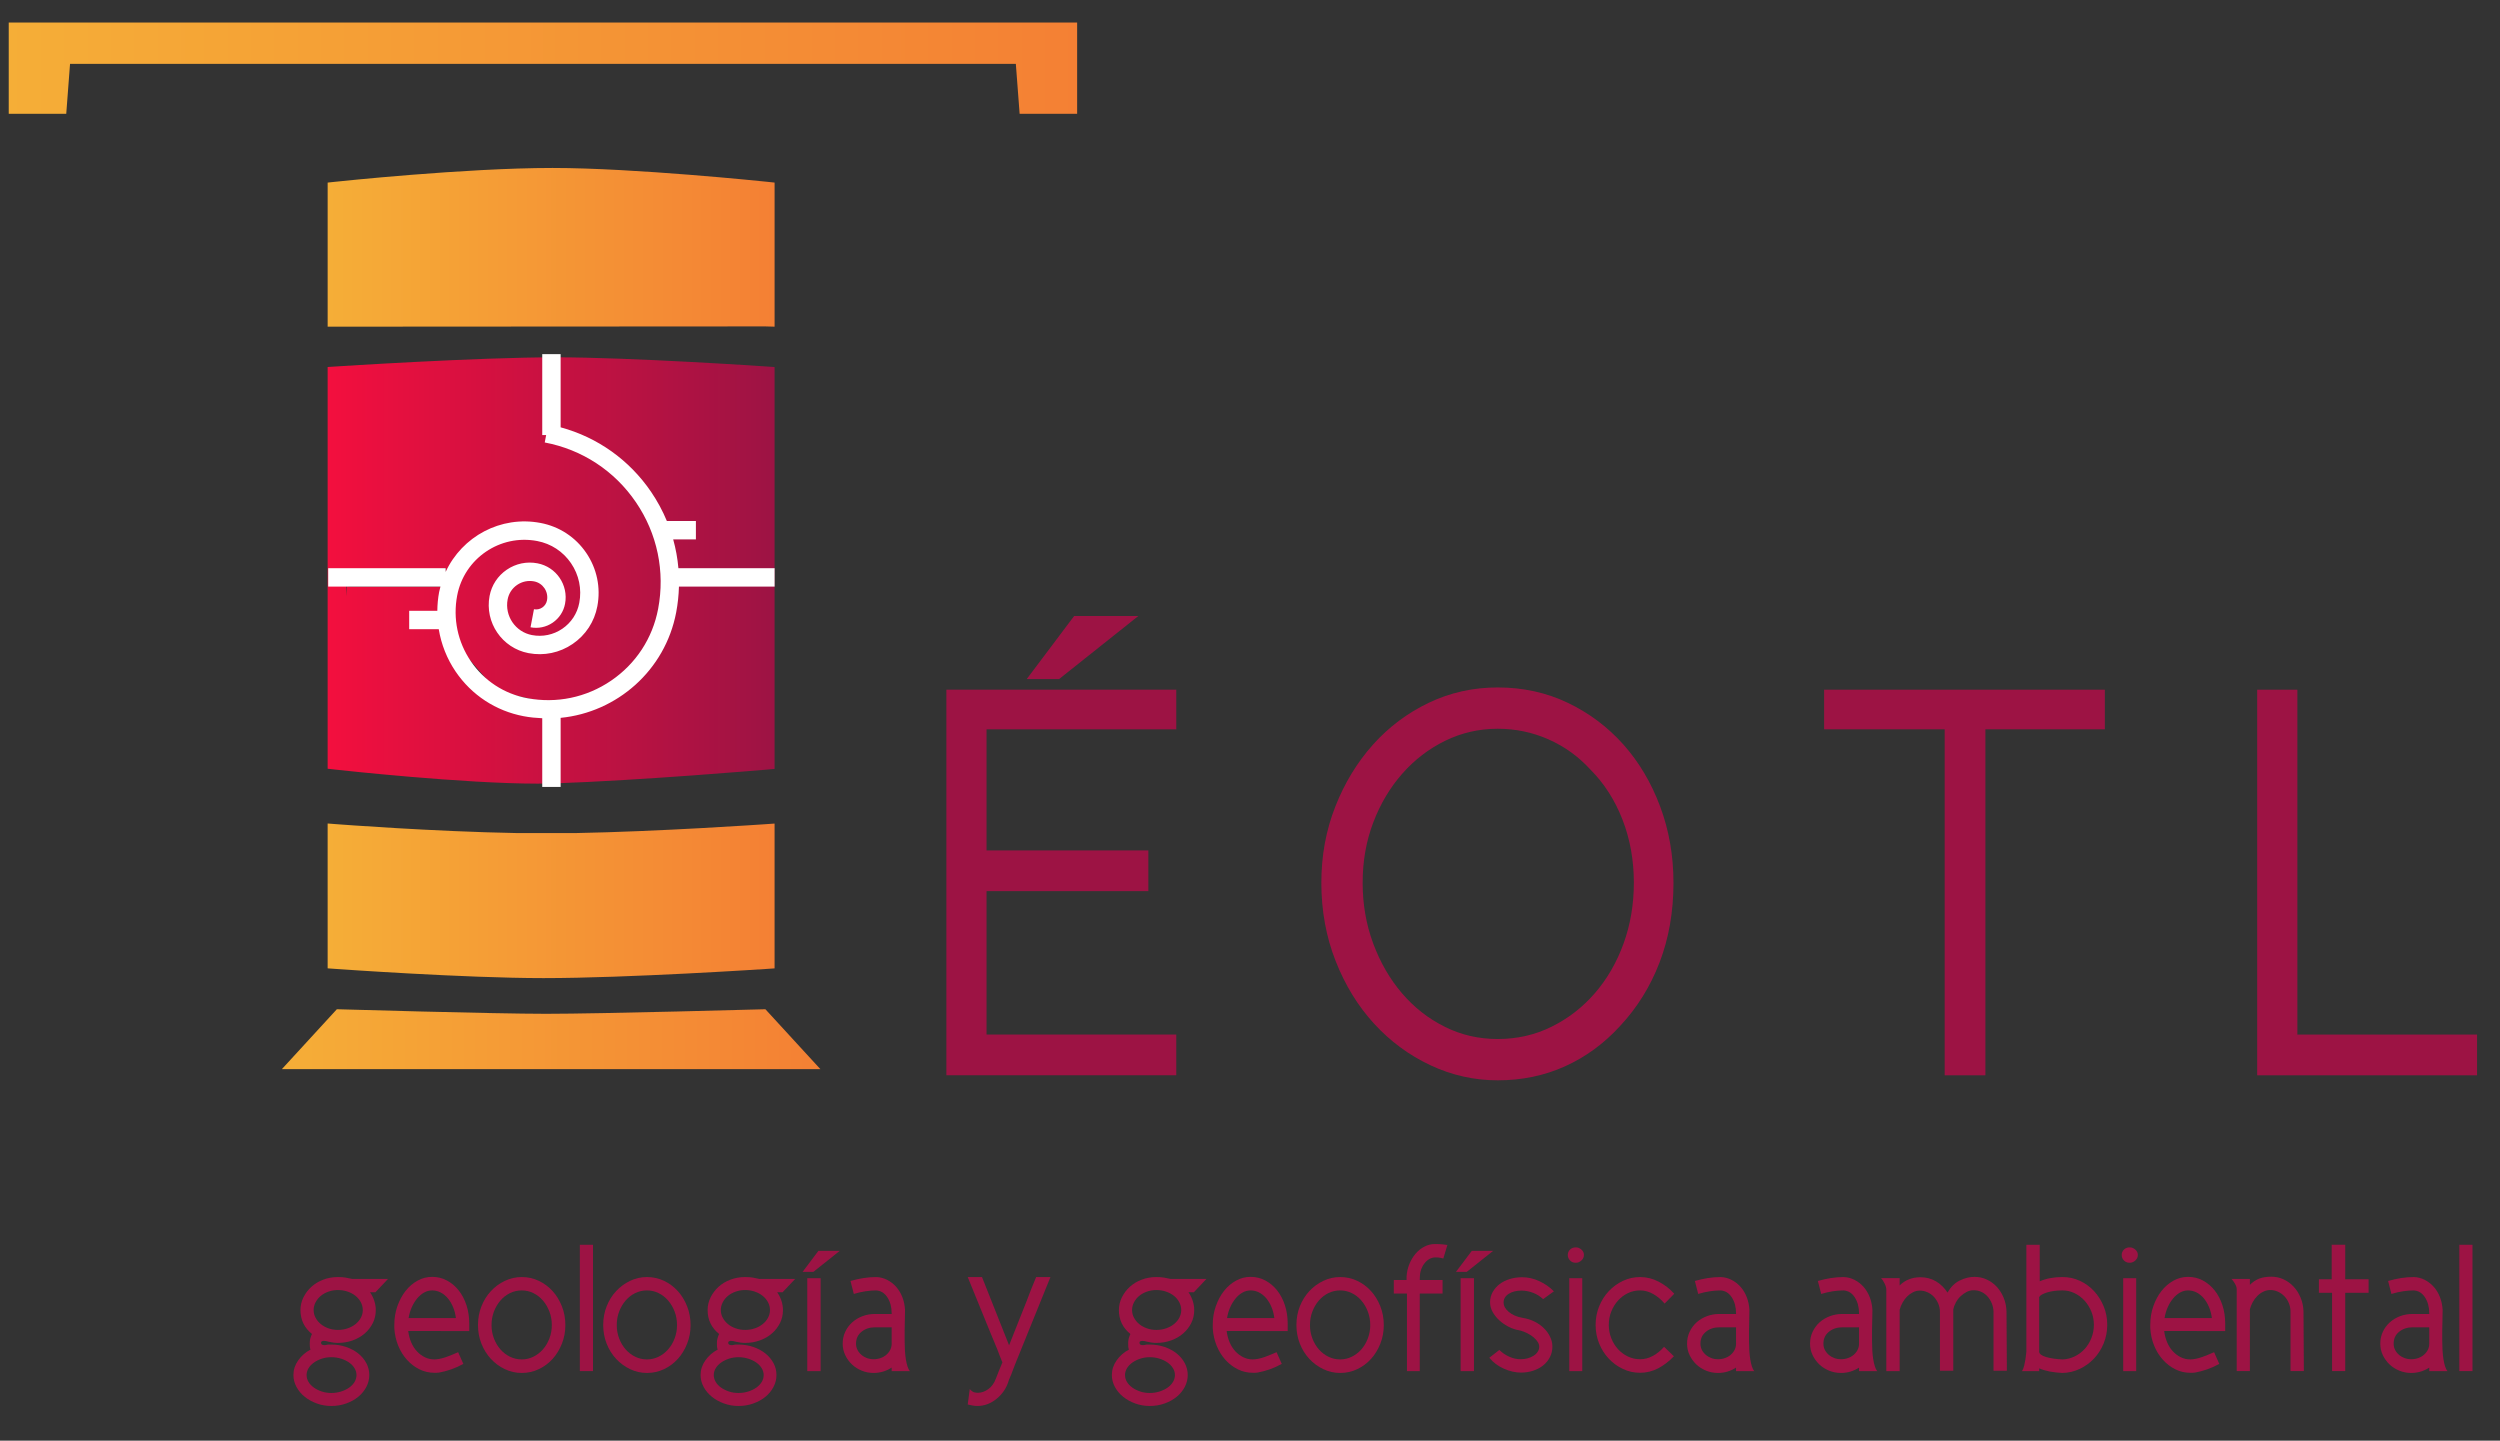 <?xml version="1.0" encoding="UTF-8" standalone="no"?>
<!-- Created with Inkscape (http://www.inkscape.org/) -->

<svg
   xmlns:dc="http://purl.org/dc/elements/1.1/"
   xmlns:cc="http://creativecommons.org/ns#"
   xmlns:rdf="http://www.w3.org/1999/02/22-rdf-syntax-ns#"
   xmlns:svg="http://www.w3.org/2000/svg"
   xmlns="http://www.w3.org/2000/svg"
   xmlns:sodipodi="http://sodipodi.sourceforge.net/DTD/sodipodi-0.dtd"
   xmlns:inkscape="http://www.inkscape.org/namespaces/inkscape"
   version="1.1"
   id="svg2"
   xml:space="preserve"
   width="590"
   height="340"
   viewBox="0 0 590 340"
   sodipodi:docname="LogoTeotl.svg"
   inkscape:version="0.92.3 (2405546, 2018-03-11)"><rect x="0" y="0" width="590" height="340" fill="#333333" stroke="none"/><defs
     id="defs6"><clipPath
       clipPathUnits="userSpaceOnUse"
       id="clipPath22"><path
         d="M 0,540 H 720 V 0 H 0 Z"
         id="path20"
         inkscape:connector-curvature="0" /></clipPath><linearGradient
       x1="0"
       y1="0"
       x2="1"
       y2="0"
       gradientUnits="userSpaceOnUse"
       gradientTransform="matrix(79.127,0,0,-79.127,197.962,386.862)"
       spreadMethod="pad"
       id="linearGradient136"><stop
         style="stop-opacity:1;stop-color:#f5ae37"
         offset="0"
         id="stop132" /><stop
         style="stop-opacity:1;stop-color:#f48034"
         offset="1"
         id="stop134" /></linearGradient><linearGradient
       x1="0"
       y1="0"
       x2="1"
       y2="0"
       gradientUnits="userSpaceOnUse"
       gradientTransform="matrix(79.127,0,0,-79.127,197.962,271.165)"
       spreadMethod="pad"
       id="linearGradient156"><stop
         style="stop-opacity:1;stop-color:#f5ae37"
         offset="0"
         id="stop152" /><stop
         style="stop-opacity:1;stop-color:#f48034"
         offset="1"
         id="stop154" /></linearGradient><linearGradient
       x1="0"
       y1="0"
       x2="1"
       y2="0"
       gradientUnits="userSpaceOnUse"
       gradientTransform="matrix(95.338,0,0,-95.338,189.857,246.665)"
       spreadMethod="pad"
       id="linearGradient176"><stop
         style="stop-opacity:1;stop-color:#f5ae37"
         offset="0"
         id="stop172" /><stop
         style="stop-opacity:1;stop-color:#f48034"
         offset="1"
         id="stop174" /></linearGradient><linearGradient
       x1="0"
       y1="0"
       x2="1"
       y2="0"
       gradientUnits="userSpaceOnUse"
       gradientTransform="matrix(79.127,0,0,-79.127,197.96,329.648)"
       spreadMethod="pad"
       id="linearGradient196"><stop
         style="stop-opacity:1;stop-color:#f30f3e"
         offset="0"
         id="stop192" /><stop
         style="stop-opacity:1;stop-color:#9d1344"
         offset="1"
         id="stop194" /></linearGradient><clipPath
       clipPathUnits="userSpaceOnUse"
       id="clipPath206"><path
         d="M 0,540 H 720 V 0 H 0 Z"
         id="path204"
         inkscape:connector-curvature="0" /></clipPath><linearGradient
       x1="0"
       y1="0"
       x2="1"
       y2="0"
       gradientUnits="userSpaceOnUse"
       gradientTransform="matrix(189.154,0,0,-189.154,141.5,418.581)"
       spreadMethod="pad"
       id="linearGradient228"><stop
         style="stop-opacity:1;stop-color:#f5ae37"
         offset="0"
         id="stop224" /><stop
         style="stop-opacity:1;stop-color:#f48034"
         offset="1"
         id="stop226" /></linearGradient><clipPath
       clipPathUnits="userSpaceOnUse"
       id="clipPath238"><path
         d="M 0,540 H 720 V 0 H 0 Z"
         id="path236"
         inkscape:connector-curvature="0" /></clipPath></defs><sodipodi:namedview
     pagecolor="#ffffff"
     bordercolor="#666666"
     borderopacity="1"
     objecttolerance="10"
     gridtolerance="10"
     guidetolerance="10"
     inkscape:pageopacity="0"
     inkscape:pageshadow="2"
     inkscape:window-width="2400"
     inkscape:window-height="1271"
     id="namedview4"
     showgrid="false"
     inkscape:zoom="0.92709556"
     inkscape:cx="160.55257"
     inkscape:cy="376.43487"
     inkscape:window-x="2391"
     inkscape:window-y="-9"
     inkscape:window-maximized="1"
     inkscape:current-layer="g10" /><g
     id="g10"
     inkscape:groupmode="layer"
     inkscape:label="Manual de Identidad-Teotl"
     transform="matrix(1.333,0,0,-1.333,0,340)"><g
       id="g4865"
       transform="translate(-139.953,-175.583)"><g
         id="g16"><g
           clip-path="url(#clipPath22)"
           id="g18"><g
             transform="translate(195.48,198.706)"
             id="g24"><path
               inkscape:connector-curvature="0"
               id="path26"
               style="fill:#9d1344;fill-opacity:1;fill-rule:nonzero;stroke:none"
               d="m 0,0 c 0,-0.481 0.115,-0.937 0.346,-1.363 0.23,-0.428 0.536,-0.8 0.919,-1.116 0.384,-0.319 0.839,-0.57 1.363,-0.755 0.525,-0.188 1.083,-0.28 1.674,-0.28 0.613,0 1.189,0.092 1.725,0.28 0.537,0.185 1.001,0.436 1.395,0.755 0.394,0.316 0.706,0.688 0.937,1.116 0.23,0.426 0.345,0.882 0.345,1.363 0,0.48 -0.115,0.94 -0.345,1.38 C 8.128,1.817 7.816,2.195 7.422,2.512 7.028,2.83 6.564,3.081 6.027,3.267 5.491,3.454 4.915,3.548 4.302,3.548 3.711,3.548 3.153,3.454 2.628,3.267 2.104,3.081 1.649,2.83 1.265,2.512 0.882,2.195 0.576,1.817 0.346,1.38 0.115,0.94 0,0.48 0,0 m -1.247,-11.494 c 0,-0.439 0.116,-0.849 0.346,-1.233 0.228,-0.382 0.546,-0.716 0.952,-1.001 0.404,-0.285 0.87,-0.515 1.395,-0.691 0.525,-0.173 1.085,-0.261 1.674,-0.261 0.615,0 1.194,0.088 1.742,0.261 0.547,0.176 1.023,0.406 1.429,0.691 0.403,0.285 0.722,0.619 0.952,1.001 0.23,0.384 0.345,0.794 0.345,1.233 0,0.416 -0.115,0.813 -0.345,1.198 -0.23,0.383 -0.549,0.716 -0.952,1.001 -0.406,0.285 -0.882,0.516 -1.429,0.691 -0.548,0.173 -1.127,0.261 -1.742,0.261 -0.589,0 -1.149,-0.088 -1.674,-0.261 -0.525,-0.175 -0.991,-0.406 -1.395,-0.691 -0.406,-0.285 -0.724,-0.618 -0.952,-1.001 -0.23,-0.385 -0.346,-0.782 -0.346,-1.198 m 3.284,5.286 c 0.043,0 0.07,0.006 0.082,0.018 0.012,0.009 0.039,0.015 0.082,0.015 h 0.067 c 0.108,0.045 0.245,0.067 0.409,0.067 H 3.12 c 0.942,0 1.824,-0.143 2.644,-0.428 0.821,-0.285 1.533,-0.667 2.136,-1.15 0.601,-0.481 1.078,-1.051 1.429,-1.707 0.349,-0.657 0.525,-1.357 0.525,-2.101 0,-0.745 -0.176,-1.451 -0.525,-2.118 -0.351,-0.668 -0.828,-1.249 -1.429,-1.742 -0.603,-0.493 -1.315,-0.887 -2.136,-1.181 -0.82,-0.297 -1.702,-0.444 -2.644,-0.444 -0.897,0 -1.75,0.147 -2.56,0.444 -0.811,0.294 -1.522,0.688 -2.135,1.181 -0.614,0.493 -1.1,1.074 -1.461,1.742 -0.363,0.667 -0.542,1.373 -0.542,2.118 0,0.919 0.279,1.777 0.837,2.578 0.558,0.798 1.285,1.439 2.183,1.92 -0.064,0.175 -0.103,0.362 -0.115,0.559 -0.01,0.198 -0.015,0.405 -0.015,0.623 0,0.285 0.037,0.564 0.114,0.839 0.076,0.273 0.17,0.519 0.28,0.738 -1.358,1.094 -2.038,2.507 -2.038,4.237 0,0.789 0.176,1.538 0.527,2.25 0.349,0.71 0.822,1.335 1.411,1.871 0.591,0.537 1.291,0.958 2.103,1.265 0.81,0.306 1.674,0.46 2.593,0.46 0.549,0 1.007,-0.034 1.38,-0.099 C 6.055,5.683 6.427,5.604 6.8,5.517 h 6.37 L 10.937,3.153 H 9.984 C 10.291,2.715 10.538,2.221 10.724,1.675 10.909,1.126 11.003,0.568 11.003,0 c 0,-0.833 -0.176,-1.6 -0.525,-2.3 C 10.126,-3 9.65,-3.613 9.05,-4.138 8.447,-4.663 7.734,-5.074 6.915,-5.369 6.094,-5.666 5.223,-5.814 4.302,-5.814 c -0.327,0 -0.618,0.021 -0.87,0.066 -0.251,0.043 -0.486,0.088 -0.704,0.131 -0.395,0.109 -0.703,0.166 -0.921,0.166 -0.109,0 -0.219,-0.024 -0.328,-0.067 -0.109,-0.044 -0.164,-0.121 -0.164,-0.23 0,-0.196 0.06,-0.323 0.18,-0.376 0.121,-0.057 0.248,-0.084 0.378,-0.084 z" /></g><g
             transform="translate(220.669,197.294)"
             id="g28"><path
               inkscape:connector-curvature="0"
               id="path30"
               style="fill:#9d1344;fill-opacity:1;fill-rule:nonzero;stroke:none"
               d="m 0,0 c -0.088,0.7 -0.257,1.353 -0.509,1.953 -0.252,0.603 -0.564,1.122 -0.935,1.561 -0.372,0.437 -0.794,0.776 -1.264,1.018 -0.472,0.24 -0.97,0.362 -1.495,0.362 -0.505,0 -0.981,-0.127 -1.43,-0.379 C -6.082,4.264 -6.491,3.914 -6.864,3.465 -7.237,3.017 -7.553,2.495 -7.816,1.904 -8.078,1.313 -8.265,0.679 -8.374,0 Z m -3.842,-7.325 c 0.307,0 0.646,0.039 1.019,0.115 0.37,0.078 0.743,0.182 1.116,0.313 0.373,0.132 0.739,0.273 1.101,0.427 0.36,0.152 0.694,0.296 1,0.427 l 0.919,-2.07 c -0.7,-0.394 -1.411,-0.716 -2.134,-0.968 -0.722,-0.251 -1.444,-0.442 -2.168,-0.575 -0.131,-0.022 -0.279,-0.032 -0.443,-0.032 h -0.41 c -0.919,0 -1.791,0.202 -2.61,0.607 -0.822,0.404 -1.555,0.964 -2.201,1.675 -0.646,0.712 -1.167,1.549 -1.561,2.512 -0.394,0.964 -0.622,1.993 -0.689,3.087 v 0.624 c 0,1.162 0.181,2.256 0.543,3.285 0.36,1.028 0.842,1.925 1.443,2.692 0.603,0.767 1.31,1.374 2.119,1.824 0.81,0.447 1.674,0.673 2.595,0.673 0.941,0 1.811,-0.214 2.611,-0.642 C -0.794,6.224 -0.098,5.637 0.494,4.894 1.085,4.148 1.543,3.272 1.873,2.266 2.201,1.259 2.365,0.164 2.365,-1.019 v -1.28 H -8.44 c 0.087,-0.723 0.263,-1.39 0.526,-2.004 0.262,-0.612 0.595,-1.138 1.001,-1.576 0.406,-0.439 0.871,-0.788 1.395,-1.052 0.527,-0.261 1.085,-0.394 1.676,-0.394" /></g><g
             transform="translate(226.976,196.045)"
             id="g32"><path
               inkscape:connector-curvature="0"
               id="path34"
               style="fill:#9d1344;fill-opacity:1;fill-rule:nonzero;stroke:none"
               d="m 0,0 c 0,-0.831 0.141,-1.619 0.425,-2.364 0.285,-0.744 0.67,-1.39 1.15,-1.938 0.482,-0.547 1.046,-0.979 1.692,-1.298 0.645,-0.316 1.342,-0.476 2.085,-0.476 0.722,0 1.407,0.16 2.053,0.476 0.646,0.319 1.209,0.751 1.691,1.298 0.482,0.548 0.865,1.194 1.15,1.938 0.285,0.745 0.427,1.533 0.427,2.364 0,0.854 -0.142,1.653 -0.427,2.398 C 9.961,3.142 9.578,3.793 9.096,4.354 8.614,4.911 8.051,5.349 7.405,5.666 6.759,5.982 6.074,6.143 5.352,6.143 4.609,6.143 3.912,5.982 3.267,5.666 2.621,5.349 2.057,4.911 1.575,4.354 1.095,3.793 0.71,3.142 0.425,2.398 0.141,1.653 0,0.854 0,0 m -2.398,0 c 0,1.183 0.201,2.289 0.607,3.317 0.406,1.031 0.964,1.928 1.676,2.695 0.71,0.764 1.537,1.374 2.478,1.822 0.942,0.449 1.939,0.673 2.989,0.673 1.073,0 2.08,-0.224 3.023,-0.673 C 9.315,7.386 10.13,6.776 10.821,6.012 11.51,5.245 12.056,4.348 12.462,3.317 12.868,2.289 13.071,1.183 13.071,0 c 0,-1.161 -0.203,-2.255 -0.609,-3.283 C 12.056,-4.312 11.51,-5.209 10.821,-5.977 10.13,-6.743 9.315,-7.35 8.375,-7.799 7.432,-8.247 6.425,-8.472 5.352,-8.472 c -1.05,0 -2.047,0.225 -2.989,0.673 -0.941,0.449 -1.768,1.056 -2.478,1.822 -0.712,0.768 -1.27,1.665 -1.676,2.694 -0.406,1.028 -0.607,2.122 -0.607,3.283" /></g><path
             inkscape:connector-curvature="0"
             id="path36"
             style="fill:#9d1344;fill-opacity:1;fill-rule:nonzero;stroke:none"
             d="m 242.608,210.268 h 2.332 v -22.366 h -2.332 z" /><g
             transform="translate(249.145,196.045)"
             id="g38"><path
               inkscape:connector-curvature="0"
               id="path40"
               style="fill:#9d1344;fill-opacity:1;fill-rule:nonzero;stroke:none"
               d="M 0,0 C 0,-0.831 0.14,-1.619 0.425,-2.364 0.71,-3.108 1.094,-3.754 1.574,-4.302 2.056,-4.849 2.62,-5.281 3.266,-5.6 c 0.646,-0.316 1.342,-0.476 2.086,-0.476 0.722,0 1.407,0.16 2.052,0.476 0.646,0.319 1.21,0.751 1.692,1.298 0.482,0.548 0.864,1.194 1.149,1.938 0.285,0.745 0.427,1.533 0.427,2.364 0,0.854 -0.142,1.653 -0.427,2.398 C 9.96,3.142 9.578,3.793 9.096,4.354 8.614,4.911 8.05,5.349 7.404,5.666 6.759,5.982 6.074,6.143 5.352,6.143 4.608,6.143 3.912,5.982 3.266,5.666 2.62,5.349 2.056,4.911 1.574,4.354 1.094,3.793 0.71,3.142 0.425,2.398 0.14,1.653 0,0.854 0,0 m -2.398,0 c 0,1.183 0.201,2.289 0.606,3.317 0.406,1.031 0.964,1.928 1.677,2.695 0.71,0.764 1.537,1.374 2.478,1.822 0.942,0.449 1.939,0.673 2.989,0.673 1.073,0 2.08,-0.224 3.022,-0.673 C 9.314,7.386 10.13,6.776 10.821,6.012 11.51,5.245 12.056,4.348 12.462,3.317 12.868,2.289 13.071,1.183 13.071,0 c 0,-1.161 -0.203,-2.255 -0.609,-3.283 C 12.056,-4.312 11.51,-5.209 10.821,-5.977 10.13,-6.743 9.314,-7.35 8.374,-7.799 7.432,-8.247 6.425,-8.472 5.352,-8.472 c -1.05,0 -2.047,0.225 -2.989,0.673 -0.941,0.449 -1.768,1.056 -2.478,1.822 -0.713,0.768 -1.271,1.665 -1.677,2.694 -0.405,1.028 -0.606,2.122 -0.606,3.283" /></g><g
             transform="translate(267.567,198.706)"
             id="g42"><path
               inkscape:connector-curvature="0"
               id="path44"
               style="fill:#9d1344;fill-opacity:1;fill-rule:nonzero;stroke:none"
               d="m 0,0 c 0,-0.481 0.115,-0.937 0.346,-1.363 0.23,-0.428 0.536,-0.8 0.919,-1.116 0.384,-0.319 0.839,-0.57 1.363,-0.755 0.525,-0.188 1.083,-0.28 1.675,-0.28 0.612,0 1.188,0.092 1.724,0.28 0.537,0.185 1.001,0.436 1.395,0.755 0.394,0.316 0.707,0.688 0.937,1.116 0.23,0.426 0.346,0.882 0.346,1.363 0,0.48 -0.116,0.94 -0.346,1.38 C 8.129,1.817 7.816,2.195 7.422,2.512 7.028,2.83 6.564,3.081 6.027,3.267 5.491,3.454 4.915,3.548 4.303,3.548 3.711,3.548 3.153,3.454 2.628,3.267 2.104,3.081 1.649,2.83 1.265,2.512 0.882,2.195 0.576,1.817 0.346,1.38 0.115,0.94 0,0.48 0,0 m -1.247,-11.494 c 0,-0.439 0.116,-0.849 0.346,-1.233 0.228,-0.382 0.546,-0.716 0.952,-1.001 0.404,-0.285 0.87,-0.515 1.395,-0.691 0.525,-0.173 1.085,-0.261 1.674,-0.261 0.615,0 1.194,0.088 1.742,0.261 0.547,0.176 1.023,0.406 1.429,0.691 0.404,0.285 0.722,0.619 0.952,1.001 0.23,0.384 0.345,0.794 0.345,1.233 0,0.416 -0.115,0.813 -0.345,1.198 -0.23,0.383 -0.548,0.716 -0.952,1.001 -0.406,0.285 -0.882,0.516 -1.429,0.691 -0.548,0.173 -1.127,0.261 -1.742,0.261 -0.589,0 -1.149,-0.088 -1.674,-0.261 -0.525,-0.175 -0.991,-0.406 -1.395,-0.691 -0.406,-0.285 -0.724,-0.618 -0.952,-1.001 -0.23,-0.385 -0.346,-0.782 -0.346,-1.198 m 3.284,5.286 c 0.043,0 0.07,0.006 0.082,0.018 0.012,0.009 0.039,0.015 0.082,0.015 h 0.067 c 0.109,0.045 0.245,0.067 0.409,0.067 H 3.12 c 0.942,0 1.824,-0.143 2.644,-0.428 0.821,-0.285 1.533,-0.667 2.136,-1.15 0.601,-0.481 1.078,-1.051 1.429,-1.707 0.349,-0.657 0.525,-1.357 0.525,-2.101 0,-0.745 -0.176,-1.451 -0.525,-2.118 -0.351,-0.668 -0.828,-1.249 -1.429,-1.742 -0.603,-0.493 -1.315,-0.887 -2.136,-1.181 -0.82,-0.297 -1.702,-0.444 -2.644,-0.444 -0.897,0 -1.75,0.147 -2.56,0.444 -0.811,0.294 -1.522,0.688 -2.134,1.181 -0.615,0.493 -1.101,1.074 -1.462,1.742 -0.362,0.667 -0.542,1.373 -0.542,2.118 0,0.919 0.279,1.777 0.837,2.578 0.558,0.798 1.285,1.439 2.183,1.92 -0.064,0.175 -0.103,0.362 -0.115,0.559 -0.01,0.198 -0.015,0.405 -0.015,0.623 0,0.285 0.037,0.564 0.115,0.839 0.076,0.273 0.169,0.519 0.279,0.738 -1.358,1.094 -2.038,2.507 -2.038,4.237 0,0.789 0.176,1.538 0.527,2.25 0.349,0.71 0.822,1.335 1.411,1.871 0.591,0.537 1.292,0.958 2.103,1.265 0.81,0.306 1.675,0.46 2.594,0.46 0.548,0 1.007,-0.034 1.379,-0.099 C 6.055,5.683 6.427,5.604 6.8,5.517 h 6.37 L 10.937,3.153 H 9.984 C 10.291,2.715 10.539,2.221 10.724,1.675 10.909,1.126 11.003,0.568 11.003,0 c 0,-0.833 -0.176,-1.6 -0.525,-2.3 C 10.127,-3 9.651,-3.613 9.05,-4.138 8.447,-4.663 7.735,-5.074 6.915,-5.369 6.094,-5.666 5.224,-5.814 4.303,-5.814 c -0.328,0 -0.619,0.021 -0.871,0.066 -0.251,0.043 -0.486,0.088 -0.704,0.131 -0.394,0.109 -0.703,0.166 -0.921,0.166 -0.109,0 -0.219,-0.024 -0.328,-0.067 -0.109,-0.044 -0.164,-0.121 -0.164,-0.23 0,-0.196 0.061,-0.323 0.18,-0.376 0.121,-0.057 0.248,-0.084 0.379,-0.084 z" /></g><path
             inkscape:connector-curvature="0"
             id="path46"
             style="fill:#9d1344;fill-opacity:1;fill-rule:nonzero;stroke:none"
             d="m 282.873,204.355 h 2.365 v -16.454 h -2.365 z m 1.083,1.116 h -1.905 l 2.792,3.712 h 3.776 z" /><path
             inkscape:connector-curvature="0"
             id="path48"
             style="fill:#9d1344;fill-opacity:1;fill-rule:nonzero;stroke:none"
             d="m 398.548,204.355 h 2.364 v -16.454 h -2.364 z m 1.083,1.116 h -1.904 l 2.792,3.712 h 3.775 z" /><g
             transform="translate(297.816,195.651)"
             id="g50"><path
               inkscape:connector-curvature="0"
               id="path52"
               style="fill:#9d1344;fill-opacity:1;fill-rule:nonzero;stroke:none"
               d="m 0,0 h -2.989 c -0.919,0 -1.703,-0.262 -2.347,-0.789 -0.648,-0.524 -0.97,-1.225 -0.97,-2.101 0,-0.394 0.082,-0.756 0.246,-1.083 0.164,-0.33 0.388,-0.621 0.673,-0.87 0.285,-0.254 0.613,-0.451 0.985,-0.592 0.373,-0.142 0.777,-0.214 1.216,-0.214 0.437,0 0.854,0.072 1.249,0.214 0.394,0.141 0.731,0.338 1.016,0.592 0.285,0.249 0.509,0.54 0.675,0.87 C -0.082,-3.646 0,-3.284 0,-2.89 Z m 0,-7.126 c -0.46,-0.307 -0.964,-0.542 -1.512,-0.706 -0.547,-0.164 -1.105,-0.246 -1.674,-0.246 -0.746,0 -1.45,0.137 -2.119,0.41 -0.668,0.272 -1.247,0.646 -1.74,1.115 -0.492,0.473 -0.887,1.019 -1.183,1.644 -0.294,0.624 -0.443,1.297 -0.443,2.019 0,0.767 0.152,1.473 0.461,2.119 0.306,0.646 0.716,1.198 1.231,1.659 0.513,0.458 1.116,0.821 1.807,1.083 0.688,0.262 1.416,0.393 2.183,0.393 H 0 v 0.1 C 0,3.58 -0.251,4.526 -0.755,5.305 -1.26,6.081 -1.928,6.491 -2.759,6.536 -3.329,6.536 -3.947,6.487 -4.614,6.388 -5.284,6.29 -5.979,6.13 -6.7,5.912 L -7.292,8.21 c 0.768,0.219 1.528,0.389 2.283,0.51 0.756,0.12 1.516,0.18 2.283,0.18 0.677,-0.023 1.319,-0.186 1.92,-0.493 C -0.203,8.101 0.328,7.691 0.788,7.176 1.247,6.661 1.614,6.054 1.889,5.354 2.162,4.653 2.32,3.908 2.365,3.119 V 2.792 C 2.341,2.267 2.332,1.719 2.332,1.148 2.308,0.646 2.298,0.088 2.298,-0.525 v -1.871 c 0,-0.57 0.016,-1.134 0.049,-1.692 0.033,-0.558 0.088,-1.079 0.164,-1.561 0.078,-0.482 0.176,-0.91 0.297,-1.28 0.119,-0.373 0.257,-0.646 0.409,-0.821 H 0 Z" /></g><g
             transform="translate(311.643,184.715)"
             id="g54"><path
               inkscape:connector-curvature="0"
               id="path56"
               style="fill:#9d1344;fill-opacity:1;fill-rule:nonzero;stroke:none"
               d="m 0,0 c 0.306,-0.328 0.575,-0.52 0.806,-0.574 0.23,-0.054 0.431,-0.081 0.607,-0.081 0.635,0 1.252,0.212 1.855,0.639 0.603,0.427 1.056,1.056 1.364,1.889 0.109,0.262 0.207,0.515 0.294,0.755 0.088,0.24 0.186,0.492 0.297,0.755 0.11,0.24 0.201,0.465 0.279,0.674 0.076,0.208 0.17,0.43 0.279,0.672 C 5.627,5.103 5.475,5.479 5.321,5.863 5.168,6.245 5.026,6.624 4.893,6.995 4.499,7.937 4.074,8.966 3.613,10.083 3.153,11.199 2.694,12.327 2.234,13.465 1.773,14.604 1.319,15.721 0.87,16.815 0.421,17.909 0.012,18.916 -0.361,19.837 H 2.167 L 6.963,7.752 c 0.504,1.269 1.013,2.556 1.526,3.857 0.515,1.304 1.036,2.613 1.561,3.926 0.263,0.7 0.543,1.428 0.837,2.184 0.297,0.755 0.586,1.461 0.87,2.118 h 2.529 L 8.113,4.599 C 8.003,4.356 7.91,4.117 7.833,3.875 7.756,3.635 7.664,3.395 7.555,3.153 7.443,2.825 7.309,2.479 7.143,2.119 6.979,1.758 6.842,1.391 6.733,1.019 6.491,0.384 6.175,-0.18 5.781,-0.673 5.387,-1.165 4.948,-1.586 4.468,-1.937 3.986,-2.287 3.482,-2.55 2.956,-2.726 2.431,-2.899 1.906,-2.987 1.379,-2.987 c -0.503,0 -1.083,0.088 -1.74,0.261 z" /></g><g
             transform="translate(340.379,198.706)"
             id="g58"><path
               inkscape:connector-curvature="0"
               id="path60"
               style="fill:#9d1344;fill-opacity:1;fill-rule:nonzero;stroke:none"
               d="m 0,0 c 0,-0.481 0.115,-0.937 0.346,-1.363 0.23,-0.428 0.536,-0.8 0.919,-1.116 0.384,-0.319 0.839,-0.57 1.363,-0.755 0.525,-0.188 1.083,-0.28 1.674,-0.28 0.613,0 1.189,0.092 1.725,0.28 0.537,0.185 1.001,0.436 1.395,0.755 0.394,0.316 0.707,0.688 0.937,1.116 0.23,0.426 0.345,0.882 0.345,1.363 0,0.48 -0.115,0.94 -0.345,1.38 C 8.129,1.817 7.816,2.195 7.422,2.512 7.028,2.83 6.564,3.081 6.027,3.267 5.491,3.454 4.915,3.548 4.302,3.548 3.711,3.548 3.153,3.454 2.628,3.267 2.104,3.081 1.649,2.83 1.265,2.512 0.882,2.195 0.576,1.817 0.346,1.38 0.115,0.94 0,0.48 0,0 m -1.247,-11.494 c 0,-0.439 0.116,-0.849 0.346,-1.233 0.228,-0.382 0.546,-0.716 0.952,-1.001 0.404,-0.285 0.87,-0.515 1.395,-0.691 0.525,-0.173 1.085,-0.261 1.674,-0.261 0.615,0 1.194,0.088 1.742,0.261 0.547,0.176 1.023,0.406 1.429,0.691 0.403,0.285 0.722,0.619 0.952,1.001 0.23,0.384 0.345,0.794 0.345,1.233 0,0.416 -0.115,0.813 -0.345,1.198 -0.23,0.383 -0.549,0.716 -0.952,1.001 -0.406,0.285 -0.882,0.516 -1.429,0.691 -0.548,0.173 -1.127,0.261 -1.742,0.261 -0.589,0 -1.149,-0.088 -1.674,-0.261 -0.525,-0.175 -0.991,-0.406 -1.395,-0.691 -0.406,-0.285 -0.724,-0.618 -0.952,-1.001 -0.23,-0.385 -0.346,-0.782 -0.346,-1.198 m 3.284,5.286 c 0.043,0 0.07,0.006 0.082,0.018 0.012,0.009 0.039,0.015 0.082,0.015 h 0.067 c 0.108,0.045 0.245,0.067 0.409,0.067 H 3.12 c 0.942,0 1.824,-0.143 2.644,-0.428 0.821,-0.285 1.533,-0.667 2.136,-1.15 0.601,-0.481 1.078,-1.051 1.429,-1.707 0.349,-0.657 0.525,-1.357 0.525,-2.101 0,-0.745 -0.176,-1.451 -0.525,-2.118 -0.351,-0.668 -0.828,-1.249 -1.429,-1.742 -0.603,-0.493 -1.315,-0.887 -2.136,-1.181 -0.82,-0.297 -1.702,-0.444 -2.644,-0.444 -0.897,0 -1.75,0.147 -2.56,0.444 -0.811,0.294 -1.522,0.688 -2.134,1.181 -0.615,0.493 -1.101,1.074 -1.462,1.742 -0.363,0.667 -0.542,1.373 -0.542,2.118 0,0.919 0.279,1.777 0.837,2.578 0.558,0.798 1.285,1.439 2.183,1.92 -0.064,0.175 -0.103,0.362 -0.115,0.559 -0.01,0.198 -0.015,0.405 -0.015,0.623 0,0.285 0.037,0.564 0.114,0.839 0.076,0.273 0.17,0.519 0.28,0.738 -1.358,1.094 -2.038,2.507 -2.038,4.237 0,0.789 0.176,1.538 0.527,2.25 0.349,0.71 0.822,1.335 1.411,1.871 0.591,0.537 1.291,0.958 2.103,1.265 0.81,0.306 1.674,0.46 2.593,0.46 0.549,0 1.007,-0.034 1.38,-0.099 C 6.055,5.683 6.427,5.604 6.8,5.517 h 6.37 L 10.937,3.153 H 9.984 C 10.291,2.715 10.539,2.221 10.724,1.675 10.909,1.126 11.003,0.568 11.003,0 c 0,-0.833 -0.176,-1.6 -0.525,-2.3 C 10.126,-3 9.65,-3.613 9.05,-4.138 8.447,-4.663 7.734,-5.074 6.915,-5.369 6.094,-5.666 5.223,-5.814 4.302,-5.814 c -0.327,0 -0.618,0.021 -0.87,0.066 -0.251,0.043 -0.486,0.088 -0.704,0.131 -0.395,0.109 -0.703,0.166 -0.921,0.166 -0.109,0 -0.219,-0.024 -0.328,-0.067 -0.109,-0.044 -0.164,-0.121 -0.164,-0.23 0,-0.196 0.06,-0.323 0.18,-0.376 0.121,-0.057 0.248,-0.084 0.378,-0.084 z" /></g><g
             transform="translate(365.568,197.294)"
             id="g62"><path
               inkscape:connector-curvature="0"
               id="path64"
               style="fill:#9d1344;fill-opacity:1;fill-rule:nonzero;stroke:none"
               d="m 0,0 c -0.088,0.7 -0.258,1.353 -0.509,1.953 -0.252,0.603 -0.564,1.122 -0.934,1.561 -0.373,0.437 -0.795,0.776 -1.265,1.018 -0.473,0.24 -0.97,0.362 -1.495,0.362 -0.505,0 -0.981,-0.127 -1.43,-0.379 C -6.082,4.264 -6.491,3.914 -6.864,3.465 -7.237,3.017 -7.553,2.495 -7.816,1.904 -8.078,1.313 -8.265,0.679 -8.374,0 Z m -3.842,-7.325 c 0.307,0 0.646,0.039 1.019,0.115 0.371,0.078 0.743,0.182 1.116,0.313 0.373,0.132 0.739,0.273 1.101,0.427 0.36,0.152 0.694,0.296 1.001,0.427 l 0.918,-2.07 c -0.7,-0.394 -1.411,-0.716 -2.134,-0.968 -0.722,-0.251 -1.445,-0.442 -2.168,-0.575 -0.131,-0.022 -0.279,-0.032 -0.443,-0.032 h -0.41 c -0.919,0 -1.791,0.202 -2.61,0.607 -0.822,0.404 -1.555,0.964 -2.201,1.675 -0.646,0.712 -1.167,1.549 -1.561,2.512 -0.394,0.964 -0.622,1.993 -0.689,3.087 v 0.624 c 0,1.162 0.181,2.256 0.543,3.285 0.36,1.028 0.842,1.925 1.443,2.692 0.603,0.767 1.31,1.374 2.119,1.824 0.81,0.447 1.674,0.673 2.595,0.673 0.941,0 1.811,-0.214 2.611,-0.642 C -0.794,6.224 -0.098,5.637 0.494,4.894 1.085,4.148 1.544,3.272 1.873,2.266 2.201,1.259 2.365,0.164 2.365,-1.019 v -1.28 H -8.44 c 0.087,-0.723 0.263,-1.39 0.526,-2.004 0.262,-0.612 0.595,-1.138 1.001,-1.576 0.406,-0.439 0.871,-0.788 1.395,-1.052 0.527,-0.261 1.085,-0.394 1.676,-0.394" /></g><g
             transform="translate(371.875,196.045)"
             id="g66"><path
               inkscape:connector-curvature="0"
               id="path68"
               style="fill:#9d1344;fill-opacity:1;fill-rule:nonzero;stroke:none"
               d="m 0,0 c 0,-0.831 0.141,-1.619 0.425,-2.364 0.285,-0.744 0.67,-1.39 1.149,-1.938 0.483,-0.547 1.046,-0.979 1.692,-1.298 0.646,-0.316 1.342,-0.476 2.086,-0.476 0.721,0 1.407,0.16 2.052,0.476 0.646,0.319 1.21,0.751 1.692,1.298 0.482,0.548 0.864,1.194 1.149,1.938 0.285,0.745 0.428,1.533 0.428,2.364 0,0.854 -0.143,1.653 -0.428,2.398 C 9.96,3.142 9.578,3.793 9.096,4.354 8.614,4.911 8.05,5.349 7.404,5.666 6.759,5.982 6.073,6.143 5.352,6.143 4.608,6.143 3.912,5.982 3.266,5.666 2.62,5.349 2.057,4.911 1.574,4.354 1.095,3.793 0.71,3.142 0.425,2.398 0.141,1.653 0,0.854 0,0 m -2.398,0 c 0,1.183 0.201,2.289 0.606,3.317 0.406,1.031 0.964,1.928 1.677,2.695 0.71,0.764 1.537,1.374 2.477,1.822 0.943,0.449 1.94,0.673 2.99,0.673 1.073,0 2.08,-0.224 3.022,-0.673 C 9.314,7.386 10.13,6.776 10.82,6.012 11.51,5.245 12.056,4.348 12.462,3.317 12.867,2.289 13.07,1.183 13.07,0 13.07,-1.161 12.867,-2.255 12.462,-3.283 12.056,-4.312 11.51,-5.209 10.82,-5.977 10.13,-6.743 9.314,-7.35 8.374,-7.799 7.432,-8.247 6.425,-8.472 5.352,-8.472 c -1.05,0 -2.047,0.225 -2.99,0.673 -0.94,0.449 -1.767,1.056 -2.477,1.822 -0.713,0.768 -1.271,1.665 -1.677,2.694 -0.405,1.028 -0.606,2.122 -0.606,3.283" /></g><g
             transform="translate(395.485,207.836)"
             id="g70"><path
               inkscape:connector-curvature="0"
               id="path72"
               style="fill:#9d1344;fill-opacity:1;fill-rule:nonzero;stroke:none"
               d="M 0,0 C -0.415,0.109 -0.728,0.17 -0.937,0.182 -1.146,0.191 -1.324,0.197 -1.479,0.197 -2.222,0.152 -2.856,-0.219 -3.383,-0.919 -3.908,-1.621 -4.171,-2.495 -4.171,-3.547 v -0.264 h 4.04 v -2.396 h -4.04 v -13.728 h -2.266 v 13.728 h -2.332 v 2.396 h 2.299 c -0.021,0 -0.033,0.012 -0.033,0.034 v 0.066 0.098 0.426 c 0.045,0.768 0.209,1.501 0.493,2.202 0.283,0.7 0.651,1.313 1.101,1.839 0.447,0.526 0.968,0.941 1.559,1.248 0.591,0.306 1.215,0.46 1.871,0.46 0.243,0 0.509,-0.006 0.806,-0.018 0.295,-0.01 0.761,-0.061 1.396,-0.146 z" /></g><g
             transform="translate(413.153,200.644)"
             id="g74"><path
               inkscape:connector-curvature="0"
               id="path76"
               style="fill:#9d1344;fill-opacity:1;fill-rule:nonzero;stroke:none"
               d="m 0,0 c -0.503,0.48 -1.095,0.854 -1.773,1.116 -0.679,0.264 -1.369,0.395 -2.069,0.395 -0.897,0 -1.646,-0.192 -2.25,-0.576 -0.602,-0.382 -0.903,-0.892 -0.903,-1.526 0,-0.612 0.312,-1.179 0.936,-1.691 0.625,-0.516 1.429,-0.861 2.414,-1.034 0.744,-0.112 1.44,-0.325 2.086,-0.64 0.646,-0.318 1.204,-0.707 1.674,-1.167 0.47,-0.461 0.843,-0.974 1.118,-1.544 0.274,-0.569 0.41,-1.148 0.41,-1.74 0,-0.679 -0.148,-1.304 -0.443,-1.873 -0.297,-0.57 -0.696,-1.056 -1.2,-1.461 -0.503,-0.405 -1.095,-0.717 -1.773,-0.935 -0.679,-0.219 -1.39,-0.33 -2.135,-0.33 -0.986,0 -1.998,0.231 -3.038,0.691 -1.04,0.459 -1.899,1.104 -2.577,1.937 l 1.773,1.38 c 0.482,-0.482 1.056,-0.876 1.725,-1.183 0.668,-0.306 1.34,-0.461 2.019,-0.461 0.461,0 0.886,0.055 1.28,0.164 0.394,0.11 0.746,0.264 1.052,0.461 0.306,0.198 0.546,0.431 0.722,0.706 0.176,0.274 0.264,0.574 0.264,0.904 0,0.285 -0.1,0.574 -0.297,0.87 -0.198,0.295 -0.449,0.57 -0.755,0.821 -0.307,0.252 -0.667,0.481 -1.083,0.69 -0.416,0.208 -0.833,0.366 -1.249,0.475 -0.722,0.11 -1.401,0.328 -2.035,0.658 -0.636,0.328 -1.2,0.722 -1.692,1.182 -0.493,0.459 -0.882,0.958 -1.167,1.495 -0.284,0.534 -0.427,1.089 -0.427,1.658 0,0.656 0.155,1.259 0.46,1.805 0.307,0.549 0.717,1.019 1.232,1.413 0.514,0.394 1.118,0.694 1.806,0.903 0.691,0.209 1.417,0.312 2.184,0.312 1.052,0 2.074,-0.235 3.071,-0.706 C 0.357,2.699 1.204,2.102 1.906,1.38 Z" /></g><path
             inkscape:connector-curvature="0"
             id="path78"
             style="fill:#9d1344;fill-opacity:1;fill-rule:nonzero;stroke:none"
             d="m 417.785,204.355 h 2.299 v -16.454 h -2.299 z m -0.263,4.105 c 0,0.371 0.13,0.689 0.394,0.952 0.264,0.264 0.604,0.395 1.019,0.395 0.373,0 0.706,-0.131 1.001,-0.395 0.296,-0.263 0.443,-0.581 0.443,-0.952 0,-0.372 -0.147,-0.696 -0.443,-0.97 -0.295,-0.272 -0.628,-0.409 -1.001,-0.409 -0.415,0 -0.755,0.137 -1.019,0.409 -0.264,0.274 -0.394,0.598 -0.394,0.97" /><g
             transform="translate(434.665,199.856)"
             id="g80"><path
               inkscape:connector-curvature="0"
               id="path82"
               style="fill:#9d1344;fill-opacity:1;fill-rule:nonzero;stroke:none"
               d="m 0,0 c -0.592,0.701 -1.265,1.265 -2.02,1.692 -0.754,0.425 -1.527,0.64 -2.316,0.64 -0.767,0 -1.482,-0.16 -2.149,-0.477 -0.67,-0.317 -1.255,-0.754 -1.759,-1.312 -0.503,-0.561 -0.903,-1.206 -1.197,-1.939 -0.297,-0.735 -0.444,-1.527 -0.444,-2.381 0,-0.831 0.147,-1.619 0.444,-2.365 0.294,-0.744 0.694,-1.389 1.197,-1.937 0.504,-0.547 1.089,-0.98 1.759,-1.298 0.667,-0.316 1.382,-0.477 2.149,-0.477 0.768,0 1.513,0.192 2.234,0.577 0.722,0.381 1.39,0.924 2.004,1.625 l 1.741,-1.674 c -0.855,-0.9 -1.786,-1.61 -2.792,-2.137 -1.007,-0.524 -2.069,-0.786 -3.187,-0.786 -1.073,0 -2.086,0.225 -3.038,0.673 -0.952,0.447 -1.789,1.055 -2.511,1.822 -0.723,0.766 -1.294,1.663 -1.709,2.693 -0.416,1.028 -0.623,2.123 -0.623,3.284 0,1.161 0.207,2.256 0.623,3.284 0.415,1.03 0.986,1.928 1.709,2.694 0.722,0.765 1.559,1.374 2.511,1.822 0.952,0.45 1.965,0.673 3.038,0.673 1.14,0 2.234,-0.274 3.284,-0.821 C 0,3.327 0.919,2.617 1.707,1.74 Z" /></g><g
             transform="translate(447.311,195.651)"
             id="g84"><path
               inkscape:connector-curvature="0"
               id="path86"
               style="fill:#9d1344;fill-opacity:1;fill-rule:nonzero;stroke:none"
               d="m 0,0 h -2.989 c -0.919,0 -1.703,-0.262 -2.348,-0.789 -0.647,-0.524 -0.97,-1.225 -0.97,-2.101 0,-0.394 0.082,-0.756 0.246,-1.083 0.165,-0.33 0.389,-0.621 0.673,-0.87 0.285,-0.254 0.614,-0.451 0.986,-0.592 0.373,-0.142 0.777,-0.214 1.215,-0.214 0.438,0 0.855,0.072 1.25,0.214 0.393,0.141 0.731,0.338 1.016,0.592 0.284,0.249 0.509,0.54 0.675,0.87 C -0.082,-3.646 0,-3.284 0,-2.89 Z m 0,-7.126 c -0.461,-0.307 -0.964,-0.542 -1.513,-0.706 -0.546,-0.164 -1.103,-0.246 -1.674,-0.246 -0.745,0 -1.449,0.137 -2.119,0.41 -0.667,0.272 -1.246,0.646 -1.74,1.115 -0.491,0.473 -0.886,1.019 -1.183,1.644 -0.293,0.624 -0.442,1.297 -0.442,2.019 0,0.767 0.152,1.473 0.46,2.119 0.307,0.646 0.717,1.198 1.232,1.659 0.512,0.458 1.116,0.821 1.806,1.083 0.689,0.262 1.417,0.393 2.184,0.393 H 0 v 0.1 C 0,3.58 -0.252,4.526 -0.755,5.305 -1.261,6.081 -1.928,6.491 -2.759,6.536 -3.329,6.536 -3.947,6.487 -4.614,6.388 -5.284,6.29 -5.979,6.13 -6.7,5.912 L -7.292,8.21 c 0.768,0.219 1.528,0.389 2.283,0.51 0.755,0.12 1.516,0.18 2.283,0.18 0.677,-0.023 1.319,-0.186 1.92,-0.493 C -0.203,8.101 0.327,7.691 0.788,7.176 1.247,6.661 1.613,6.054 1.889,5.354 2.162,4.653 2.319,3.908 2.364,3.119 V 2.792 C 2.341,2.267 2.331,1.719 2.331,1.148 2.308,0.646 2.298,0.088 2.298,-0.525 v -1.871 c 0,-0.57 0.015,-1.134 0.049,-1.692 0.033,-0.558 0.088,-1.079 0.164,-1.561 0.078,-0.482 0.176,-0.91 0.297,-1.28 0.119,-0.373 0.257,-0.646 0.41,-0.821 H 0 Z" /></g><g
             transform="translate(469.085,195.651)"
             id="g88"><path
               inkscape:connector-curvature="0"
               id="path90"
               style="fill:#9d1344;fill-opacity:1;fill-rule:nonzero;stroke:none"
               d="m 0,0 h -2.989 c -0.919,0 -1.703,-0.262 -2.347,-0.789 -0.647,-0.524 -0.97,-1.225 -0.97,-2.101 0,-0.394 0.082,-0.756 0.246,-1.083 0.164,-0.33 0.388,-0.621 0.673,-0.87 0.285,-0.254 0.613,-0.451 0.986,-0.592 0.373,-0.142 0.776,-0.214 1.215,-0.214 0.437,0 0.855,0.072 1.249,0.214 0.394,0.141 0.732,0.338 1.016,0.592 0.285,0.249 0.51,0.54 0.676,0.87 C -0.082,-3.646 0,-3.284 0,-2.89 Z m 0,-7.126 c -0.46,-0.307 -0.964,-0.542 -1.512,-0.706 -0.547,-0.164 -1.104,-0.246 -1.674,-0.246 -0.746,0 -1.45,0.137 -2.119,0.41 -0.667,0.272 -1.247,0.646 -1.74,1.115 -0.492,0.473 -0.886,1.019 -1.183,1.644 -0.294,0.624 -0.443,1.297 -0.443,2.019 0,0.767 0.152,1.473 0.461,2.119 0.307,0.646 0.716,1.198 1.231,1.659 0.513,0.458 1.116,0.821 1.807,1.083 0.689,0.262 1.416,0.393 2.183,0.393 H 0 v 0.1 C 0,3.58 -0.251,4.526 -0.755,5.305 -1.26,6.081 -1.928,6.491 -2.759,6.536 -3.328,6.536 -3.947,6.487 -4.614,6.388 -5.283,6.29 -5.978,6.13 -6.7,5.912 L -7.291,8.21 c 0.767,0.219 1.527,0.389 2.283,0.51 0.755,0.12 1.516,0.18 2.282,0.18 0.677,-0.023 1.32,-0.186 1.92,-0.493 C -0.202,8.101 0.328,7.691 0.789,7.176 1.247,6.661 1.614,6.054 1.889,5.354 2.162,4.653 2.32,3.908 2.365,3.119 V 2.792 C 2.342,2.267 2.332,1.719 2.332,1.148 2.309,0.646 2.299,0.088 2.299,-0.525 v -1.871 c 0,-0.57 0.015,-1.134 0.049,-1.692 0.033,-0.558 0.088,-1.079 0.164,-1.561 0.078,-0.482 0.176,-0.91 0.296,-1.28 0.119,-0.373 0.257,-0.646 0.41,-0.821 H 0 Z" /></g><g
             transform="translate(476.277,203.073)"
             id="g92"><path
               inkscape:connector-curvature="0"
               id="path94"
               style="fill:#9d1344;fill-opacity:1;fill-rule:nonzero;stroke:none"
               d="m 0,0 c 0.985,0.964 2.211,1.445 3.678,1.445 1.03,0 1.955,-0.245 2.776,-0.739 0.819,-0.491 1.493,-1.155 2.02,-1.986 0.568,1.007 1.292,1.724 2.168,2.15 0.874,0.428 1.74,0.642 2.592,0.642 0.788,0 1.523,-0.159 2.202,-0.476 0.678,-0.318 1.27,-0.751 1.773,-1.298 0.504,-0.548 0.909,-1.2 1.216,-1.955 0.306,-0.755 0.47,-1.558 0.491,-2.413 l 0.066,-10.475 H 16.618 V -4.63 c -0.021,0.525 -0.127,1.013 -0.312,1.461 -0.186,0.449 -0.433,0.849 -0.74,1.198 -0.306,0.352 -0.672,0.624 -1.098,0.822 -0.428,0.197 -0.882,0.296 -1.364,0.296 -0.439,0 -0.849,-0.099 -1.231,-0.296 -0.385,-0.198 -0.74,-0.449 -1.067,-0.755 C 10.478,-2.211 10.196,-2.571 9.969,-2.987 9.738,-3.405 9.578,-3.82 9.492,-4.236 V -15.105 H 7.128 v 10.409 c 0,0.526 -0.1,1.018 -0.297,1.478 -0.197,0.459 -0.455,0.859 -0.77,1.198 -0.319,0.34 -0.698,0.609 -1.134,0.806 -0.44,0.197 -0.898,0.295 -1.38,0.295 -0.415,0 -0.816,-0.098 -1.197,-0.295 C 1.965,-1.411 1.619,-1.664 1.313,-1.971 1.007,-2.277 0.739,-2.638 0.509,-3.054 0.279,-3.469 0.109,-3.887 0,-4.303 v -10.869 h -2.365 v 14.45 c 0,0.131 -0.028,0.296 -0.082,0.493 -0.054,0.196 -0.13,0.393 -0.23,0.59 -0.097,0.197 -0.203,0.378 -0.312,0.542 -0.11,0.164 -0.207,0.291 -0.295,0.379 H 0 Z" /></g><g
             transform="translate(500.975,191.317)"
             id="g96"><path
               inkscape:connector-curvature="0"
               id="path98"
               style="fill:#9d1344;fill-opacity:1;fill-rule:nonzero;stroke:none"
               d="M 0,0 C 0,-0.176 0.109,-0.346 0.328,-0.509 0.547,-0.675 0.844,-0.812 1.216,-0.921 1.587,-1.03 2.025,-1.124 2.529,-1.2 c 0.503,-0.076 1.04,-0.127 1.61,-0.149 0.743,0.022 1.456,0.198 2.134,0.528 0.679,0.328 1.271,0.764 1.774,1.313 C 8.551,1.038 8.95,1.684 9.245,2.43 9.542,3.173 9.688,3.961 9.688,4.794 9.688,5.604 9.542,6.377 9.245,7.11 8.95,7.842 8.551,8.489 8.047,9.048 7.544,9.605 6.952,10.049 6.273,10.376 5.595,10.706 4.882,10.87 4.139,10.87 3.087,10.87 2.174,10.749 1.396,10.509 0.619,10.267 0.152,9.994 0,9.688 Z m 0,-3.416 h -3.053 c 0.173,0.239 0.306,0.552 0.394,0.937 0.086,0.381 0.164,0.758 0.228,1.13 0.067,0.416 0.121,0.868 0.166,1.349 v 18.95 h 2.363 v -6.471 c 1.139,0.504 2.486,0.755 4.041,0.755 1.094,0 2.123,-0.223 3.087,-0.672 0.963,-0.449 1.8,-1.064 2.512,-1.84 0.711,-0.777 1.275,-1.674 1.691,-2.693 0.417,-1.018 0.624,-2.097 0.624,-3.235 0,-1.161 -0.207,-2.256 -0.624,-3.283 C 11.013,0.48 10.445,-0.417 9.721,-1.183 8.999,-1.949 8.156,-2.562 7.192,-3.022 6.229,-3.482 5.2,-3.723 4.105,-3.744 3.272,-3.701 2.518,-3.613 1.841,-3.482 1.161,-3.35 0.547,-3.165 0,-2.925 Z" /></g><path
             inkscape:connector-curvature="0"
             id="path100"
             style="fill:#9d1344;fill-opacity:1;fill-rule:nonzero;stroke:none"
             d="m 515.853,204.355 h 2.299 v -16.454 h -2.299 z m -0.264,4.105 c 0,0.371 0.131,0.689 0.394,0.952 0.264,0.264 0.603,0.395 1.019,0.395 0.373,0 0.706,-0.131 1.001,-0.395 0.297,-0.263 0.442,-0.581 0.442,-0.952 0,-0.372 -0.145,-0.696 -0.442,-0.97 -0.295,-0.272 -0.628,-0.409 -1.001,-0.409 -0.416,0 -0.755,0.137 -1.019,0.409 -0.263,0.274 -0.394,0.598 -0.394,0.97" /><g
             transform="translate(531.55,197.294)"
             id="g102"><path
               inkscape:connector-curvature="0"
               id="path104"
               style="fill:#9d1344;fill-opacity:1;fill-rule:nonzero;stroke:none"
               d="m 0,0 c -0.088,0.7 -0.258,1.353 -0.51,1.953 -0.251,0.603 -0.563,1.122 -0.934,1.561 -0.372,0.437 -0.794,0.776 -1.264,1.018 -0.473,0.24 -0.97,0.362 -1.495,0.362 -0.505,0 -0.982,-0.127 -1.43,-0.379 C -6.082,4.264 -6.491,3.914 -6.864,3.465 -7.237,3.017 -7.553,2.495 -7.816,1.904 -8.078,1.313 -8.266,0.679 -8.374,0 Z m -3.842,-7.325 c 0.307,0 0.646,0.039 1.019,0.115 0.37,0.078 0.743,0.182 1.116,0.313 0.372,0.132 0.739,0.273 1.101,0.427 0.36,0.152 0.694,0.296 1.001,0.427 l 0.918,-2.07 C 0.612,-8.507 -0.098,-8.829 -0.821,-9.081 -1.543,-9.332 -2.266,-9.523 -2.989,-9.656 -3.12,-9.678 -3.269,-9.688 -3.433,-9.688 h -0.409 c -0.919,0 -1.791,0.202 -2.61,0.607 -0.822,0.404 -1.556,0.964 -2.201,1.675 -0.646,0.712 -1.167,1.549 -1.562,2.512 -0.393,0.964 -0.622,1.993 -0.688,3.087 v 0.624 c 0,1.162 0.181,2.256 0.543,3.285 0.36,1.028 0.842,1.925 1.443,2.692 0.604,0.767 1.31,1.374 2.119,1.824 0.81,0.447 1.674,0.673 2.595,0.673 0.94,0 1.81,-0.214 2.611,-0.642 C -0.794,6.224 -0.098,5.637 0.493,4.894 1.085,4.148 1.543,3.272 1.873,2.266 2.201,1.259 2.364,0.164 2.364,-1.019 v -1.28 H -8.44 c 0.087,-0.723 0.262,-1.39 0.526,-2.004 0.262,-0.612 0.595,-1.138 1.001,-1.576 0.406,-0.439 0.87,-0.788 1.395,-1.052 0.527,-0.261 1.085,-0.394 1.676,-0.394" /></g><g
             transform="translate(538.281,203.173)"
             id="g106"><path
               inkscape:connector-curvature="0"
               id="path108"
               style="fill:#9d1344;fill-opacity:1;fill-rule:nonzero;stroke:none"
               d="M 0,0 C 0.526,0.524 1.089,0.897 1.691,1.116 2.295,1.334 2.989,1.443 3.777,1.443 4.565,1.443 5.3,1.286 5.979,0.968 6.655,0.651 7.253,0.213 7.768,-0.346 8.282,-0.903 8.692,-1.562 8.999,-2.316 9.305,-3.071 9.469,-3.875 9.492,-4.729 L 9.557,-15.271 H 7.194 v 10.542 c 0,0.524 -0.099,1.022 -0.297,1.494 C 6.7,-2.765 6.437,-2.359 6.109,-2.02 5.781,-1.68 5.402,-1.413 4.976,-1.216 4.55,-1.019 4.096,-0.919 3.613,-0.919 3.198,-0.919 2.792,-1.013 2.398,-1.2 2.004,-1.386 1.648,-1.637 1.331,-1.955 1.013,-2.271 0.739,-2.64 0.509,-3.056 0.279,-3.472 0.109,-3.898 0,-4.336 v -10.935 h -2.332 v 14.516 c 0,0.282 -0.108,0.612 -0.327,0.985 -0.219,0.371 -0.416,0.644 -0.592,0.82 L 0,1.05 Z" /></g><g
             transform="translate(555.163,210.268)"
             id="g110"><path
               inkscape:connector-curvature="0"
               id="path112"
               style="fill:#9d1344;fill-opacity:1;fill-rule:nonzero;stroke:none"
               d="M 0,0 V -6.109 H 4.138 V -8.508 H 0 v -13.858 h -2.332 v 13.858 h -2.332 v 2.399 h 2.266 V 0 Z" /></g><g
             transform="translate(570.04,195.651)"
             id="g114"><path
               inkscape:connector-curvature="0"
               id="path116"
               style="fill:#9d1344;fill-opacity:1;fill-rule:nonzero;stroke:none"
               d="m 0,0 h -2.989 c -0.919,0 -1.703,-0.262 -2.347,-0.789 -0.648,-0.524 -0.97,-1.225 -0.97,-2.101 0,-0.394 0.082,-0.756 0.245,-1.083 0.165,-0.33 0.389,-0.621 0.674,-0.87 0.284,-0.254 0.613,-0.451 0.986,-0.592 0.372,-0.142 0.776,-0.214 1.215,-0.214 0.437,0 0.855,0.072 1.249,0.214 0.394,0.141 0.731,0.338 1.016,0.592 0.285,0.249 0.51,0.54 0.675,0.87 C -0.082,-3.646 0,-3.284 0,-2.89 Z m 0,-7.126 c -0.46,-0.307 -0.964,-0.542 -1.512,-0.706 -0.547,-0.164 -1.104,-0.246 -1.674,-0.246 -0.746,0 -1.45,0.137 -2.119,0.41 -0.668,0.272 -1.247,0.646 -1.741,1.115 -0.491,0.473 -0.886,1.019 -1.182,1.644 -0.294,0.624 -0.443,1.297 -0.443,2.019 0,0.767 0.152,1.473 0.461,2.119 0.306,0.646 0.716,1.198 1.231,1.659 0.513,0.458 1.116,0.821 1.807,1.083 0.689,0.262 1.416,0.393 2.183,0.393 H 0 v 0.1 C 0,3.58 -0.252,4.526 -0.755,5.305 -1.26,6.081 -1.928,6.491 -2.759,6.536 -3.328,6.536 -3.947,6.487 -4.614,6.388 -5.283,6.29 -5.979,6.13 -6.7,5.912 L -7.291,8.21 c 0.767,0.219 1.527,0.389 2.282,0.51 0.756,0.12 1.517,0.18 2.283,0.18 0.677,-0.023 1.32,-0.186 1.92,-0.493 C -0.203,8.101 0.328,7.691 0.788,7.176 1.247,6.661 1.614,6.054 1.889,5.354 2.162,4.653 2.32,3.908 2.365,3.119 V 2.792 C 2.342,2.267 2.332,1.719 2.332,1.148 2.309,0.646 2.299,0.088 2.299,-0.525 v -1.871 c 0,-0.57 0.015,-1.134 0.049,-1.692 0.033,-0.558 0.088,-1.079 0.164,-1.561 0.078,-0.482 0.175,-0.91 0.296,-1.28 0.119,-0.373 0.257,-0.646 0.41,-0.821 H 0 Z" /></g><path
             inkscape:connector-curvature="0"
             id="path118"
             style="fill:#9d1344;fill-opacity:1;fill-rule:nonzero;stroke:none"
             d="m 575.361,210.268 h 2.331 v -22.366 h -2.331 z" /></g></g><g
         id="g120"><g
           id="g122"><g
             id="g128"><g
               id="g130"><path
                 inkscape:connector-curvature="0"
                 id="path138"
                 style="fill:url(#linearGradient136);stroke:none"
                 d="m 199.416,398.477 -1.455,-0.156 v -25.51 l 77.454,0.048 1.674,-0.046 v 25.511 l -1.458,0.153 c -0.232,0.025 -23.385,2.435 -37.849,2.435 v 0 c -15.531,0 -38.14,-2.411 -38.366,-2.435" /></g></g></g></g><g
         id="g140"><g
           id="g142"><g
             id="g148"><g
               id="g150"><path
                 inkscape:connector-curvature="0"
                 id="path158"
                 style="fill:url(#linearGradient156);stroke:none"
                 d="m 197.961,259.207 1.512,-0.108 c 0.225,-0.017 22.788,-1.621 36.692,-1.621 v 0 c 14.967,0 39.163,1.604 39.405,1.619 v 0 l 1.519,0.102 v 25.64 l -1.74,-0.12 c -0.208,-0.016 -18.689,-1.296 -33.601,-1.565 v 0 l -10.194,10e-4 c -14.92,0.268 -31.653,1.548 -31.84,1.562 v 0 l -1.753,0.135 z" /></g></g></g></g><g
         id="g160"><g
           id="g162"><g
             id="g168"><g
               id="g170"><path
                 inkscape:connector-curvature="0"
                 id="path178"
                 style="fill:url(#linearGradient176);stroke:none"
                 d="m 236.631,251.158 c -9.26,0 -37.042,0.809 -37.042,0.809 v 0 l -9.732,-10.605 h 95.338 l -9.734,10.605 c 0,0 -29.123,-0.809 -38.83,-0.809" /></g></g></g></g><g
         id="g180"><g
           id="g182"><g
             id="g188"><g
               id="g190"><path
                 inkscape:connector-curvature="0"
                 id="path198"
                 style="fill:url(#linearGradient196);stroke:none"
                 d="m 199.481,365.769 -1.521,-0.1 v -71.122 l 1.448,-0.161 c 0.982,-0.108 22.574,-2.479 35.772,-2.479 v 0 c 1.03,0 2.01,0.015 2.925,0.047 v 0 c 15.222,0.518 37.274,2.411 37.495,2.43 v 0 l 1.487,0.128 v 71.152 l -1.516,0.105 c -0.238,0.016 -23.882,1.62 -37.256,1.62 v 0 c -13.896,0 -38.586,-1.604 -38.834,-1.62 m 59.249,-38.973 -5.954,18.674 c 5.036,-5.04 6.018,-11.566 6.101,-15.419 v 0 h -0.147 c 0.069,-0.478 0.109,-0.946 0.141,-1.411 v 0 c -0.039,-1.147 -0.141,-1.844 -0.141,-1.844 v 0 h 0.178 c -0.129,-3.48 -1.297,-6.564 -3.021,-9.263 v 0 z m -39.871,3.255 -0.126,-3.255 h -17.417 z m -17.644,-2.077 0.101,-1.178 -0.101,-1.728 z m 17.489,-1.939 -0.222,-5.755 c -0.258,1.721 -0.212,3.634 0.222,5.755 m 0.062,-7.158 8.741,-10.119 c -3.698,2.019 -7.471,5.22 -8.741,10.119 m 17.188,-13.218 c 0,0 -3.267,0.6 -6.99,2.36 v 0 l 12.202,-2.711 c -2.466,-1.243 -4.183,-1.869 -4.183,-1.869 v 0 l 0.804,-8.239 c -0.063,-0.002 -0.128,-0.004 -0.191,-0.005 v 0 z" /></g></g></g></g><g
         id="g200"><g
           clip-path="url(#clipPath206)"
           id="g202"><g
             transform="translate(277.092,330.051)"
             id="g208"><path
               inkscape:connector-curvature="0"
               id="path210"
               style="fill:#ffffff;fill-opacity:1;fill-rule:nonzero;stroke:none"
               d="m 0,0 h -17.031 c -0.151,1.727 -0.459,3.432 -0.923,5.099 h 4.02 v 3.255 h -5.141 c -0.744,1.792 -1.673,3.521 -2.79,5.161 -3.854,5.656 -9.485,9.65 -16.017,11.426 v 12.954 h -3.256 V 23.564 h 0.69 l -0.248,-1.305 c 6.617,-1.255 12.35,-5.011 16.14,-10.577 3.793,-5.564 5.19,-12.273 3.934,-18.89 -0.987,-5.208 -3.943,-9.72 -8.325,-12.704 -4.379,-2.983 -9.662,-4.086 -14.868,-3.096 -4.082,0.774 -7.617,3.09 -9.955,6.523 -2.339,3.433 -3.201,7.57 -2.427,11.65 1.246,6.563 7.605,10.896 14.16,9.646 2.458,-0.465 4.587,-1.861 5.996,-3.929 1.409,-2.068 1.927,-4.56 1.461,-7.017 -0.356,-1.882 -1.424,-3.511 -3.007,-4.589 -1.581,-1.077 -3.495,-1.474 -5.369,-1.118 -2.929,0.556 -4.862,3.391 -4.307,6.321 0.199,1.05 0.795,1.959 1.679,2.562 0.885,0.602 1.954,0.825 2.997,0.625 1.558,-0.296 2.584,-1.805 2.29,-3.36 -0.099,-0.52 -0.392,-0.969 -0.828,-1.266 -0.436,-0.297 -0.963,-0.408 -1.479,-0.308 l -0.608,-3.198 c 1.374,-0.256 2.763,0.028 3.92,0.817 1.153,0.787 1.934,1.976 2.193,3.349 0.629,3.319 -1.561,6.532 -4.881,7.163 -1.902,0.363 -3.833,-0.04 -5.437,-1.132 -1.603,-1.091 -2.683,-2.741 -3.044,-4.645 -0.889,-4.693 2.206,-9.236 6.898,-10.126 2.74,-0.518 5.509,0.057 7.809,1.626 2.301,1.567 3.854,3.936 4.372,6.672 0.628,3.312 -0.072,6.671 -1.969,9.457 -1.898,2.786 -4.767,4.666 -8.079,5.294 -7.061,1.349 -13.916,-2.411 -16.803,-8.663 V 0 h -20.799 v -3.255 h 19.873 c -0.083,-0.322 -0.173,-0.641 -0.236,-0.973 -0.209,-1.105 -0.305,-2.214 -0.318,-3.316 h -4.981 V -10.8 h 5.234 c 0.439,-2.661 1.436,-5.221 2.999,-7.517 2.829,-4.152 7.103,-6.953 12.038,-7.889 1.102,-0.209 2.196,-0.31 3.285,-0.358 v -12.159 h 3.256 v 12.227 c 9.946,0.973 18.505,8.378 20.458,18.681 0.288,1.52 0.446,3.044 0.489,4.56 H 0 Z" /></g></g></g><g
         id="g212"><g
           id="g214"><g
             id="g220"><g
               id="g222"><path
                 inkscape:connector-curvature="0"
                 id="path230"
                 style="fill:url(#linearGradient228);stroke:none"
                 d="m 141.5,426.659 v -16.156 h 10.182 l 0.671,8.84 h 167.448 l 0.671,-8.84 h 10.182 v 16.156 z" /></g></g></g></g><g
         id="g232"><g
           clip-path="url(#clipPath238)"
           id="g234"><g
             transform="translate(327.456,310.419)"
             id="g240"><path
               inkscape:connector-curvature="0"
               id="path242"
               style="fill:#9d1344;fill-opacity:1;fill-rule:nonzero;stroke:none"
               d="M 0,0 H -5.729 L 2.668,11.165 H 14.03 Z m 15.808,-37.544 h -28.651 v -25.392 h 33.59 v -7.211 h -40.703 v 68.269 h 40.703 v -7.014 h -33.59 v -21.44 h 28.651 z" /></g><g
             transform="translate(421.511,294.414)"
             id="g244"><path
               inkscape:connector-curvature="0"
               id="path246"
               style="fill:#9d1344;fill-opacity:1;fill-rule:nonzero;stroke:none"
               d="m 0,0 c -2.108,2.305 -4.578,4.083 -7.41,5.335 -2.832,1.249 -5.829,1.877 -8.99,1.877 -3.295,0 -6.389,-0.709 -9.287,-2.125 -2.9,-1.416 -5.434,-3.359 -7.607,-5.829 -2.174,-2.47 -3.888,-5.351 -5.138,-8.644 -1.253,-3.294 -1.877,-6.851 -1.877,-10.67 0,-3.82 0.624,-7.41 1.877,-10.771 1.25,-3.357 2.947,-6.29 5.087,-8.791 2.141,-2.505 4.659,-4.48 7.559,-5.927 2.898,-1.452 6.026,-2.174 9.386,-2.174 3.424,0 6.603,0.722 9.534,2.174 2.929,1.447 5.484,3.422 7.656,5.927 2.175,2.501 3.868,5.434 5.089,8.791 1.218,3.361 1.828,6.951 1.828,10.771 0,4.016 -0.676,7.756 -2.026,11.214 C 4.331,-5.386 2.437,-2.438 0,0 m 5.237,-45.447 c -2.834,-3.097 -6.078,-5.469 -9.732,-7.113 -3.655,-1.647 -7.624,-2.472 -11.905,-2.472 -4.15,0 -8.119,0.89 -11.906,2.668 -3.788,1.779 -7.113,4.233 -9.978,7.361 -2.865,3.127 -5.138,6.833 -6.817,11.115 -1.679,4.281 -2.52,8.891 -2.52,13.832 0,4.807 0.823,9.302 2.472,13.485 1.644,4.182 3.868,7.838 6.668,10.967 2.798,3.127 6.091,5.597 9.88,7.411 3.786,1.81 7.854,2.715 12.201,2.715 4.478,0 8.61,-0.905 12.399,-2.715 3.787,-1.814 7.064,-4.266 9.831,-7.362 2.765,-3.096 4.94,-6.753 6.521,-10.966 1.579,-4.216 2.371,-8.728 2.371,-13.535 0,-5.138 -0.826,-9.849 -2.47,-14.128 -1.648,-4.283 -3.986,-8.037 -7.015,-11.263" /></g><g
             transform="translate(491.458,301.527)"
             id="g248"><path
               inkscape:connector-curvature="0"
               id="path250"
               style="fill:#9d1344;fill-opacity:1;fill-rule:nonzero;stroke:none"
               d="M 0,0 V -61.256 H -7.212 V 0 H -28.553 V 7.013 H 21.143 V 0 Z" /></g><g
             transform="translate(546.687,247.483)"
             id="g252"><path
               inkscape:connector-curvature="0"
               id="path254"
               style="fill:#9d1344;fill-opacity:1;fill-rule:nonzero;stroke:none"
               d="M 0,0 H 31.813 V -7.212 H -7.113 V 61.057 H 0 Z" /></g></g></g></g></g></svg>